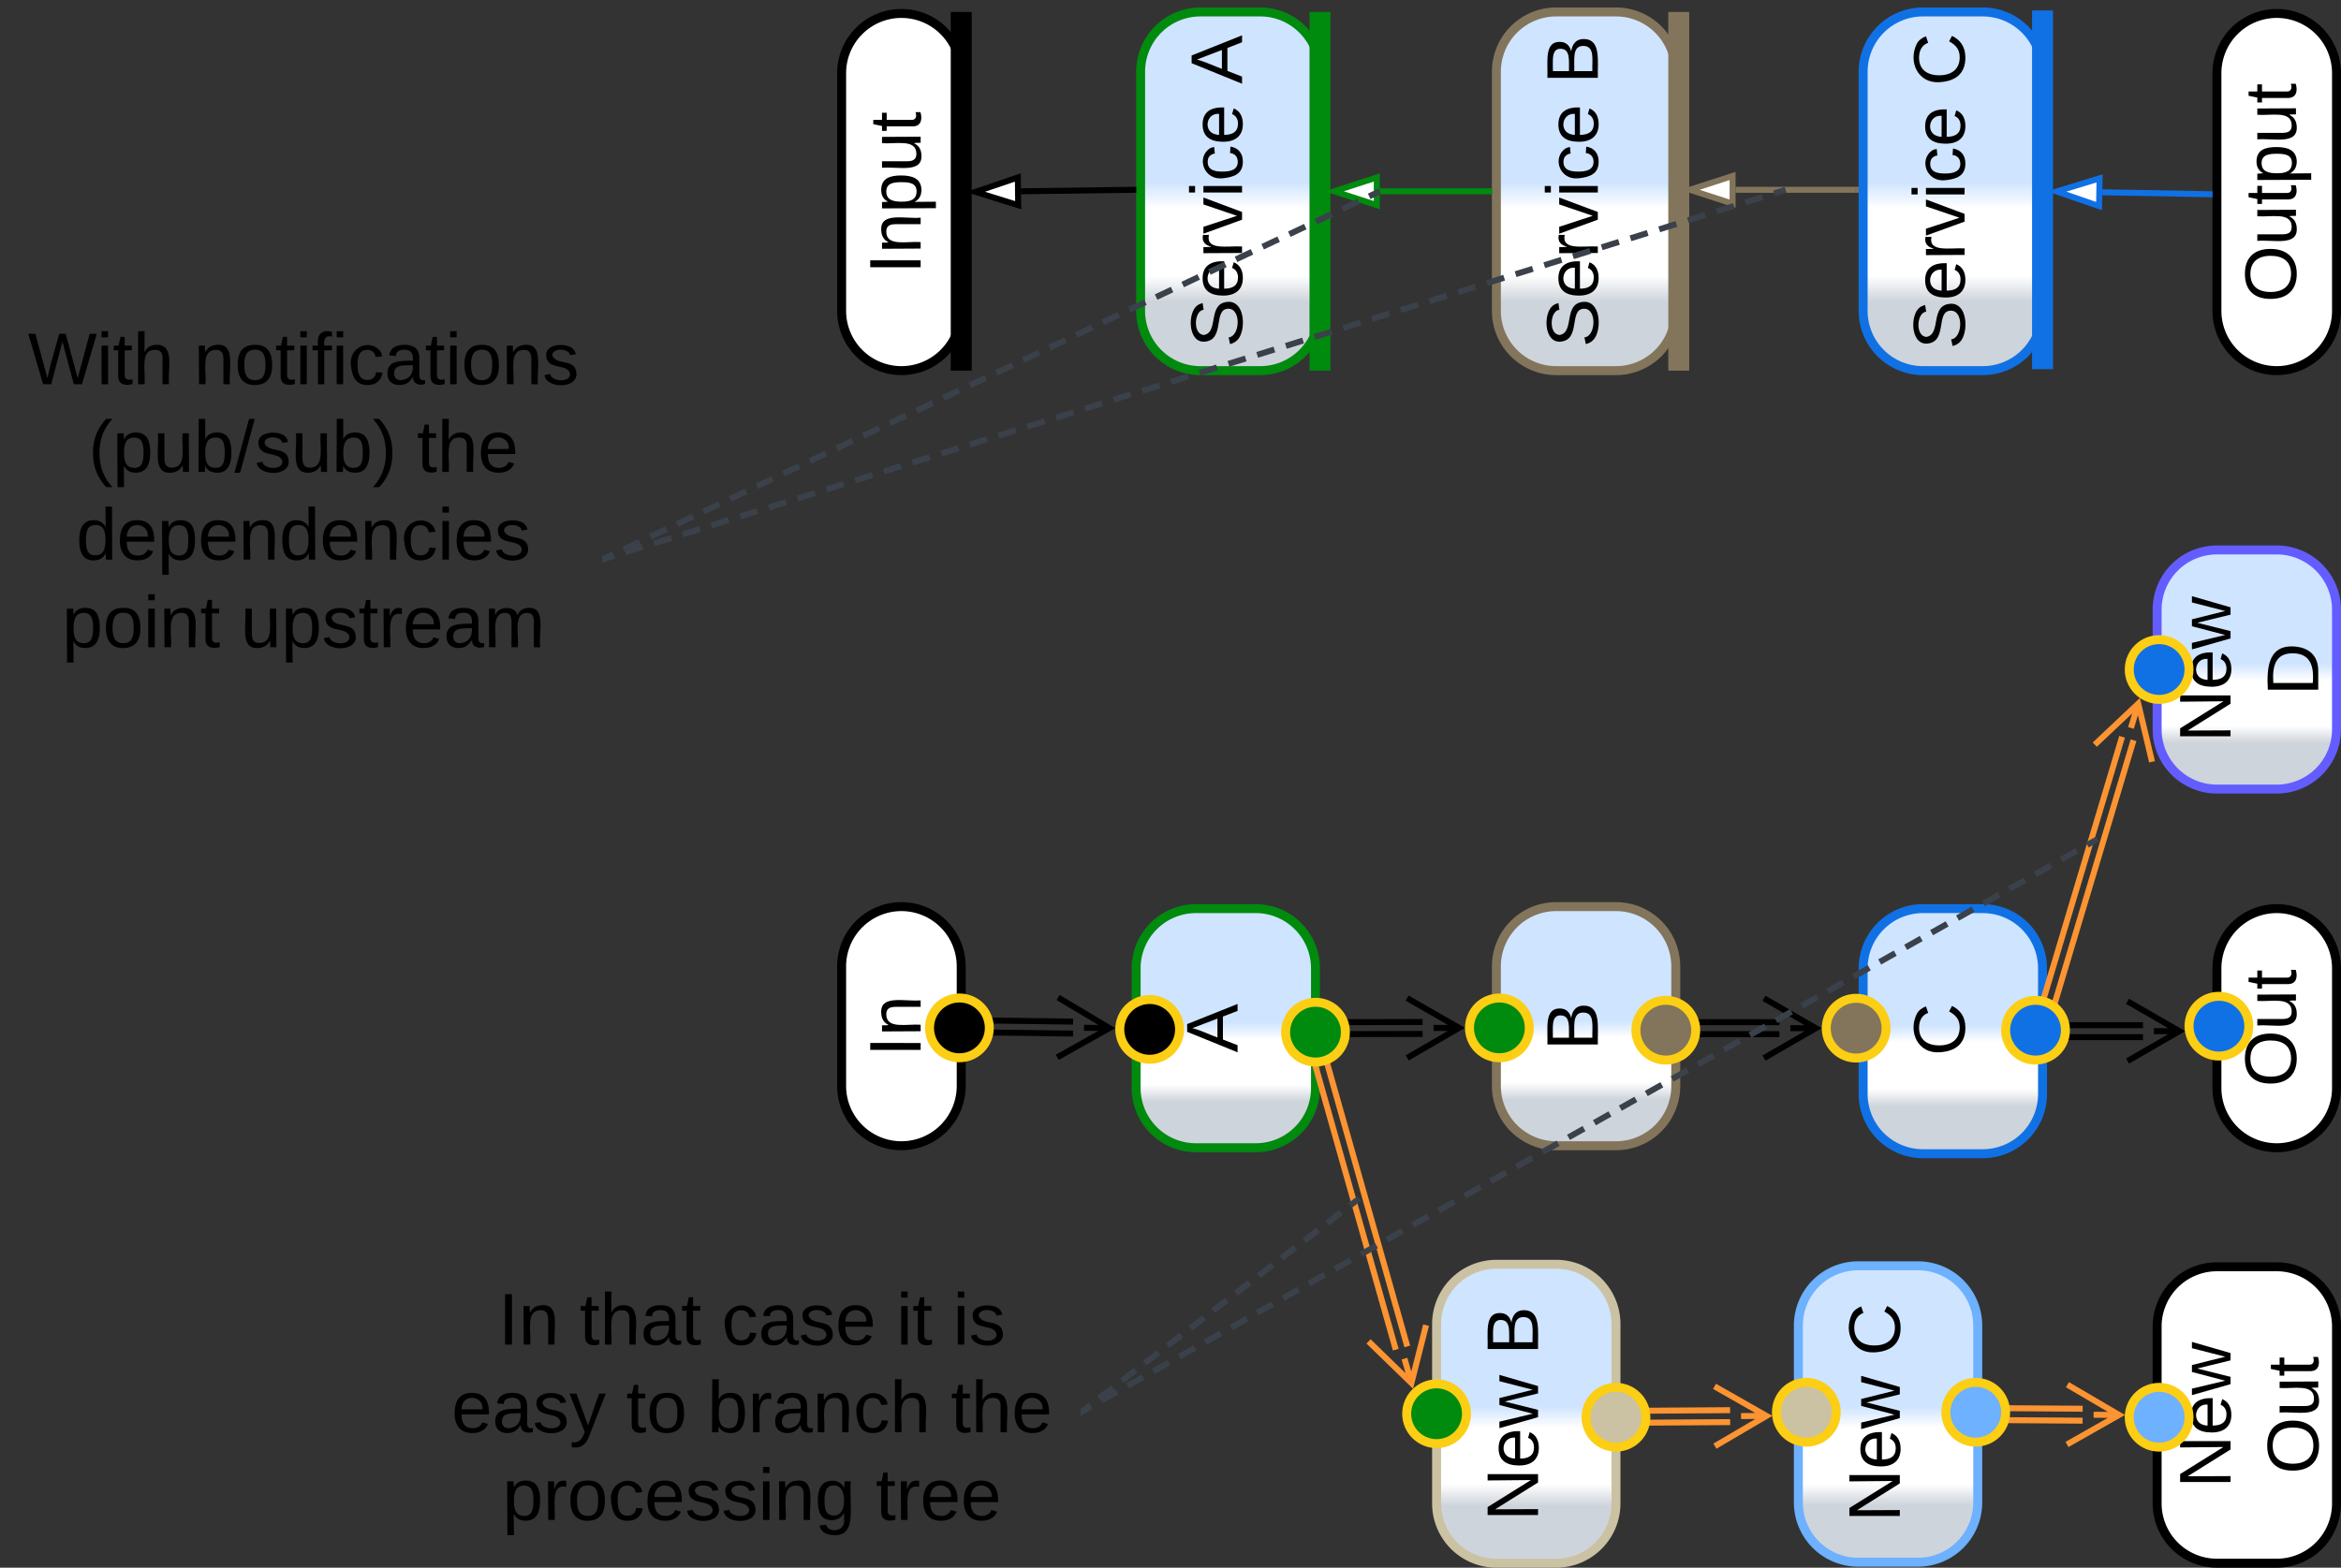 <svg xmlns="http://www.w3.org/2000/svg" xmlns:xlink="http://www.w3.org/1999/xlink" xmlns:lucid="lucid" width="783" height="524.5"><rect width="100%" height="100%" fill="#333333" stroke="none"/><g transform="translate(-138.5 -596)" lucid:page-tab-id="0_0"><path d="M520 620a20 20 0 0 1 20-20h20a20 20 0 0 1 20 20v80a20 20 0 0 1-20 20h-20a20 20 0 0 1-20-20z" stroke="#008a0e" stroke-width="3" fill="url(#a)"/><use xlink:href="#b" transform="matrix(-1.8369701987210297e-16,-1,1,-1.8369701987210297e-16,525,715) translate(2.784 28.931)"/><use xlink:href="#c" transform="matrix(-1.8369701987210297e-16,-1,1,-1.8369701987210297e-16,525,715) translate(90.92 28.931)"/><path d="M639 620a20 20 0 0 1 20-20h20a20 20 0 0 1 20 20v80a20 20 0 0 1-20 20h-20a20 20 0 0 1-20-20z" stroke="#82755b" stroke-width="3" fill="url(#d)"/><use xlink:href="#b" transform="matrix(-1.8369701987210297e-16,-1,1,-1.8369701987210297e-16,644,715) translate(2.784 28.931)"/><use xlink:href="#e" transform="matrix(-1.8369701987210297e-16,-1,1,-1.8369701987210297e-16,644,715) translate(90.92 28.931)"/><path d="M761.67 620a20 20 0 0 1 20-20h20a20 20 0 0 1 20 20v80a20 20 0 0 1-20 20h-20a20 20 0 0 1-20-20z" stroke="#1071e5" stroke-width="3" fill="url(#f)"/><use xlink:href="#b" transform="matrix(-1.8369701987210297e-16,-1,1,-1.8369701987210297e-16,766.667,715) translate(2.139 28.931)"/><use xlink:href="#g" transform="matrix(-1.8369701987210297e-16,-1,1,-1.8369701987210297e-16,766.667,715) translate(90.275 28.931)"/><path d="M480 660l37.5-.5" stroke="#000" stroke-width="2" fill="none"/><path d="M464.74 660.2l14.2-4.82.12 9.27z" stroke="#000" stroke-width="2" fill="#fff"/><path d="M518.5 660.48h-1l-.04-1.94h1.04z" stroke="#000" stroke-width=".05"/><path d="M600 660h36.5" stroke="#008a0e" stroke-width="2" fill="none"/><path d="M584.74 660l14.26-4.63v9.26z" stroke="#008a0e" stroke-width="2" fill="#fff"/><path d="M637.5 660.98h-1.03V659h1.03z" stroke="#008a0e" stroke-width=".05" fill="#008a0e"/><path d="M719 659.5h40.17" stroke="#82755b" stroke-width="2" fill="none"/><path d="M703.74 659.5l14.26-4.63v9.26z" stroke="#82755b" stroke-width="2" fill="#fff"/><path d="M760.17 660.48h-1.03v-1.96h1.03z" stroke="#82755b" stroke-width=".05" fill="#82755b"/><path d="M140 706a6 6 0 0 1 6-6h188a6 6 0 0 1 6 6v108a6 6 0 0 1-6 6H146a6 6 0 0 1-6-6z" stroke="#000" stroke-opacity="0" stroke-width="3" fill="#fff" fill-opacity="0"/><use xlink:href="#h" transform="matrix(1,0,0,1,145,705) translate(2.824 19.556)"/><use xlink:href="#i" transform="matrix(1,0,0,1,145,705) translate(58.367 19.556)"/><use xlink:href="#j" transform="matrix(1,0,0,1,145,705) translate(23.093 48.889)"/><use xlink:href="#k" transform="matrix(1,0,0,1,145,705) translate(132.957 48.889)"/><use xlink:href="#l" transform="matrix(1,0,0,1,145,705) translate(18.985 78.222)"/><use xlink:href="#m" transform="matrix(1,0,0,1,145,705) translate(14.299 107.556)"/><use xlink:href="#n" transform="matrix(1,0,0,1,145,705) translate(73.985 107.556)"/><path d="M280 1024.5a6 6 0 0 1 6-6h208a6 6 0 0 1 6 6v88a6 6 0 0 1-6 6H286a6 6 0 0 1-6-6z" stroke="#000" stroke-opacity="0" stroke-width="3" fill="#fff" fill-opacity="0"/><use xlink:href="#o" transform="matrix(1,0,0,1,285,1023.5) translate(20.191 22.368)"/><use xlink:href="#p" transform="matrix(1,0,0,1,285,1023.5) translate(47.352 22.368)"/><use xlink:href="#q" transform="matrix(1,0,0,1,285,1023.5) translate(94.883 22.368)"/><use xlink:href="#r" transform="matrix(1,0,0,1,285,1023.5) translate(153.278 22.368)"/><use xlink:href="#s" transform="matrix(1,0,0,1,285,1023.5) translate(172.222 22.368)"/><use xlink:href="#t" transform="matrix(1,0,0,1,285,1023.5) translate(4.54 51.701)"/><use xlink:href="#u" transform="matrix(1,0,0,1,285,1023.5) translate(62.935 51.701)"/><use xlink:href="#v" transform="matrix(1,0,0,1,285,1023.5) translate(90.096 51.701)"/><use xlink:href="#k" transform="matrix(1,0,0,1,285,1023.5) translate(171.509 51.701)"/><use xlink:href="#w" transform="matrix(1,0,0,1,285,1023.5) translate(21.583 81.035)"/><use xlink:href="#x" transform="matrix(1,0,0,1,285,1023.5) translate(146.386 81.035)"/><path d="M580 603.5v113M580 603.6V600M580 716.4v3.6" stroke="#008a0e" stroke-width="7" fill="none"/><path d="M700 603.5v113M700 603.6V600M700 716.4v3.6" stroke="#82755b" stroke-width="7" fill="none"/><path d="M821.67 603v113M821.67 603.1v-3.6M821.67 715.9v3.6" stroke="#1071e5" stroke-width="7" fill="none"/><path d="M420 620.5a20 20 0 0 1 20-20 20 20 0 0 1 20 20V700a20 20 0 0 1-20 20 20 20 0 0 1-20-20z" stroke="#000" stroke-width="3" fill="#fff"/><use xlink:href="#y" transform="matrix(-1.8369701987210297e-16,-1,1,-1.8369701987210297e-16,425,715) translate(27.345 21.431)"/><path d="M880 620.5a20 20 0 0 1 20-20 20 20 0 0 1 20 20V700a20 20 0 0 1-20 20 20 20 0 0 1-20-20z" stroke="#000" stroke-width="3" fill="#fff"/><use xlink:href="#z" transform="matrix(-1.8369701987210297e-16,-1,1,-1.8369701987210297e-16,885,715) translate(17.838 21.431)"/><path d="M460 603.5v113M460 603.6V600M460 716.4v3.6" stroke="#000" stroke-width="7" fill="none"/><path d="M841.67 660.33l35.83.65" stroke="#1071e5" stroke-width="2" fill="none"/><path d="M826.4 660.06l14.35-4.38-.17 9.27z" stroke="#1071e5" stroke-width="2" fill="#fff"/><path d="M878.5 660.02v1.95l-1.04-.02.03-1.95z" stroke="#1071e5" stroke-width=".05" fill="#1071e5"/><path d="M340.9 782.74l2.68-1.26m3.56-1.7l5.34-2.52m3.56-1.7l5.34-2.52m3.56-1.7l5.34-2.52m3.57-1.7l5.34-2.52m3.55-1.68l5.34-2.53m3.55-1.7l5.34-2.53m3.56-1.7l5.34-2.52m3.56-1.7l5.34-2.52m3.56-1.68l5.34-2.53m3.56-1.7l5.35-2.52m3.57-1.7l5.34-2.52m3.57-1.7l5.34-2.52m3.57-1.68l5.35-2.53m3.56-1.7l5.34-2.52m3.56-1.7l5.34-2.52m3.56-1.68l5.35-2.53m3.56-1.7l5.33-2.52m3.56-1.7l5.33-2.52m3.56-1.7l5.34-2.52m3.56-1.7l5.34-2.52m3.56-1.7l5.34-2.52m3.56-1.68l5.35-2.53M543 687l5.35-2.53m3.56-1.7l5.35-2.52m3.56-1.7l5.35-2.52m3.57-1.68l5.34-2.53m3.56-1.7l5.34-2.52m3.56-1.7l5.34-2.52m3.56-1.7l2.68-1.25" stroke="#3a414a" stroke-width="2" fill="none"/><path d="M341.34 783.6l-1.34.65v-2.16l.5-.25z" stroke="#3a414a" stroke-width=".05" fill="#3a414a"/><path d="M599.07 660.44l.93-.44M340.95 782.87l2.9-.9m3.83-1.2l5.76-1.8m3.84-1.2l5.77-1.8m3.84-1.2l5.75-1.8m3.84-1.2l5.75-1.8m3.85-1.2l5.76-1.8m3.84-1.2l5.76-1.8m3.85-1.2l5.77-1.8m3.84-1.2l5.78-1.8m3.84-1.22l5.76-1.8m3.84-1.2l5.76-1.8m3.85-1.2l5.76-1.8m3.83-1.2l5.76-1.8m3.84-1.2l5.76-1.8m3.84-1.2l5.76-1.8m3.85-1.2l5.76-1.8m3.85-1.2l5.76-1.8m3.86-1.2l5.76-1.8m3.84-1.2l5.76-1.8m3.85-1.2l5.76-1.8m3.84-1.2l5.76-1.82m3.85-1.2l5.76-1.8m3.84-1.2l5.76-1.8m3.85-1.2l5.75-1.8m3.84-1.2l5.75-1.8m3.85-1.2l5.76-1.8m3.84-1.2l5.76-1.8m3.84-1.2l5.77-1.8m3.84-1.2l5.77-1.8m3.84-1.2l5.78-1.8m3.84-1.2l5.76-1.8m3.84-1.2l5.77-1.82m3.83-1.18l5.76-1.8m3.83-1.2l5.77-1.8m3.84-1.2l5.76-1.8m3.84-1.2l5.77-1.8m3.85-1.2l5.76-1.8m3.85-1.2l5.77-1.82m3.84-1.2l5.76-1.8m3.84-1.2l5.77-1.8m3.84-1.2l5.76-1.8m3.84-1.2l2.88-.9" stroke="#3a414a" stroke-width="2" fill="none"/><path d="M341.27 783.8l-1.27.4v-2.05l.7-.22z" stroke="#3a414a" stroke-width=".05" fill="#3a414a"/><path d="M734.73 659.8l.98-.3" stroke="#3a414a" stroke-width="2" fill="none"/><path d="M619 1039a20 20 0 0 1 20-20h20a20 20 0 0 1 20 20v60a20 20 0 0 1-20 20h-20a20 20 0 0 1-20-20z" stroke="#cbc2a3" stroke-width="3" fill="url(#A)"/><use xlink:href="#B" transform="matrix(-1.8369701987210297e-16,-1,1,-1.8369701987210297e-16,624,1114) translate(9.08 28.931)"/><use xlink:href="#e" transform="matrix(-1.8369701987210297e-16,-1,1,-1.8369701987210297e-16,624,1114) translate(64.623 28.931)"/><path d="M860 1039.83a20 20 0 0 1 20-20h20a20 20 0 0 1 20 20V1099a20 20 0 0 1-20 20h-20a20 20 0 0 1-20-20z" stroke="#000" stroke-width="3" fill="#fff"/><use xlink:href="#C" transform="matrix(-1.8369701987210297e-16,-1,1,-1.8369701987210297e-16,865,1114) translate(20.128 19.556)"/><use xlink:href="#D" transform="matrix(-1.8369701987210297e-16,-1,1,-1.8369701987210297e-16,865,1114) translate(24.814 48.889)"/><path d="M518.5 920a20 20 0 0 1 20-20h20a20 20 0 0 1 20 20v40a20 20 0 0 1-20 20h-20a20 20 0 0 1-20-20z" stroke="#008a0e" stroke-width="3" fill="url(#E)"/><use xlink:href="#F" transform="matrix(-1.8369701987210297e-16,-1,1,-1.8369701987210297e-16,523.5,975) translate(26.852 28.931)"/><path d="M639 919.33a20 20 0 0 1 20-20h20a20 20 0 0 1 20 20v40a20 20 0 0 1-20 20h-20a20 20 0 0 1-20-20z" stroke="#82755b" stroke-width="3" fill="url(#G)"/><use xlink:href="#H" transform="matrix(-1.8369701987210297e-16,-1,1,-1.8369701987210297e-16,644,974.333) translate(26.852 28.931)"/><path d="M761.67 920a20 20 0 0 1 20-20h20a20 20 0 0 1 20 20v42a20 20 0 0 1-20 20h-20a20 20 0 0 1-20-20z" stroke="#1071e5" stroke-width="3" fill="url(#I)"/><use xlink:href="#J" transform="matrix(-1.8369701987210297e-16,-1,1,-1.8369701987210297e-16,766.667,977) translate(27.707 28.931)"/><path d="M462.53 937.35l34.9.46M462.47 941.35l34.92.46" stroke="#000" stroke-width="2" fill="none"/><path d="M462.56 936.37l-.02 1.95h-1.04v-1.96zM462.5 940.37v1.95h-1v-1.96z" stroke="#000" stroke-width=".05"/><path d="M492.4 929.74l17.17 10.23-17.45 9.77m17.45-9.77l-8.5-.1M581 938l33.32-.07M581 942l33.33-.07" stroke="#000" stroke-width="2" fill="none"/><path d="M581.02 938.97H580v-1.95h1.02zM581.03 942.97H580v-1.95h1.03z" stroke="#000" stroke-width=".05"/><path d="M609.15 929.94l17.34 9.96-17.3 10.04m17.3-10.04l-8.5.02M701.5 938h32.16M701.5 942h32.16" stroke="#000" stroke-width="2" fill="none"/><path d="M701.53 938.97h-1.03v-1.95h1.03zM701.53 942.97h-1.03v-1.95h1.03z" stroke="#000" stroke-width=".05"/><path d="M728.5 930l17.32 10-17.32 10m17.32-10h-8.5" stroke="#000" stroke-width="2" fill="none"/><path d="M420 919.33a20 20 0 0 1 20-20 20 20 0 0 1 20 20v40a20 20 0 0 1-20 20 20 20 0 0 1-20-20z" stroke="#000" stroke-width="3" fill="#fff"/><use xlink:href="#K" transform="matrix(-1.8369701987210297e-16,-1,1,-1.8369701987210297e-16,425,974.333) translate(24.82 21.431)"/><path d="M880 920a20 20 0 0 1 20-20 20 20 0 0 1 20 20v40a20 20 0 0 1-20 20 20 20 0 0 1-20-20z" stroke="#000" stroke-width="3" fill="#fff"/><use xlink:href="#L" transform="matrix(-1.8369701987210297e-16,-1,1,-1.8369701987210297e-16,885,975) translate(15.314 21.431)"/><path d="M824.17 939h31.1M824.17 943h31.1" stroke="#000" stroke-width="2" fill="none"/><path d="M824.2 939.98h-1.03V938h1.02zM824.2 943.98h-1.03V942h1.02z" stroke="#000" stroke-width=".05"/><path d="M850.1 931l17.32 10-17.32 10m17.32-10h-8.5" stroke="#000" stroke-width="2" fill="none"/><path d="M582.2 951.08l27 95.4M578.35 952.17l27 95.4" stroke="#fc9432" stroke-width="2" fill="none"/><path d="M583.14 950.84l-1.87.53-1.1-3.87 1.88-.53z" stroke="#fc9432" stroke-width=".05" fill="#fc9432"/><path stroke="#fc9432" stroke-width=".05" fill="#fc9432"/><path d="M615.48 1039.35l-4.9 19.38-14.34-13.94m14.34 13.93l-2.32-8.17" stroke="#fc9432" stroke-width="2" fill="none"/><path d="M740 1039.5a20 20 0 0 1 20-20h20a20 20 0 0 1 20 20v59.17a20 20 0 0 1-20 20h-20a20 20 0 0 1-20-20z" stroke="#6db1ff" stroke-width="3" fill="url(#M)"/><use xlink:href="#B" transform="matrix(-1.8369701987210297e-16,-1,1,-1.8369701987210297e-16,745,1113.667) translate(8.435 28.931)"/><use xlink:href="#g" transform="matrix(-1.8369701987210297e-16,-1,1,-1.8369701987210297e-16,745,1113.667) translate(63.978 28.931)"/><path d="M860 800a20 20 0 0 1 20-20h20a20 20 0 0 1 20 20v40a20 20 0 0 1-20 20h-20a20 20 0 0 1-20-20z" stroke="#635dff" stroke-width="3" fill="url(#N)"/><use xlink:href="#C" transform="matrix(-1.8369701987210297e-16,-1,1,-1.8369701987210297e-16,865,855) translate(10.628 19.556)"/><use xlink:href="#O" transform="matrix(-1.8369701987210297e-16,-1,1,-1.8369701987210297e-16,865,855) translate(26.212 48.889)"/><path d="M681.5 1068.04l35.67-.24M681.5 1072.04l35.7-.24" stroke="#fc9432" stroke-width="2" fill="none"/><path d="M681.52 1069l-1.02.02v-1.95h1zM681.54 1073l-1.04.02v-1.95h1.03z" stroke="#fc9432" stroke-width=".05" fill="#fc9432"/><path d="M711.96 1059.84l17.38 9.88-17.25 10.12m17.24-10.12l-8.5.06M802.5 1067.1l32.6.22M802.5 1071.1l32.58.22" stroke="#fc9432" stroke-width="2" fill="none"/><path d="M802.55 1066.12l-.02 1.95h-1.03v-1.96zM802.52 1070.12v1.95h-1.02v-1.96z" stroke="#fc9432" stroke-width=".05" fill="#fc9432"/><path d="M830 1059.28l17.25 10.12-17.4 9.88m17.4-9.88l-8.5-.06M821.54 931.8l26.74-89.3M825.37 932.95l26.74-89.3" stroke="#fc9432" stroke-width="2" fill="none"/><path stroke="#fc9432" stroke-width=".05" fill="#fc9432"/><path d="M826.3 933.2l-1.14 3.86-1.87-.56 1.14-3.86z" stroke="#fc9432" stroke-width=".05" fill="#fc9432"/><path d="M839.14 845.14l14.54-13.72 4.62 19.46m-4.62-19.46l-2.43 8.14" stroke="#fc9432" stroke-width="2" fill="none"/><path d="M500.8 1067.9l2.28-1.77m3.05-2.34l4.58-3.53m3.06-2.34l4.57-3.52m3.05-2.33l4.58-3.5m3.05-2.36l4.6-3.5m3.04-2.35l4.57-3.5m3.06-2.36l4.58-3.52m3.05-2.35l4.57-3.5m3.04-2.36l4.6-3.5m3.04-2.35l4.58-3.52m3.05-2.34l4.57-3.52m3.05-2.34l4.57-3.52m3.05-2.34l2.3-1.76" stroke="#3a414a" stroke-width="2" fill="none"/><path d="M501.4 1068.65l-1.4 1.08v-2.46l.22-.17z" stroke="#3a414a" stroke-width=".05" fill="#3a414a"/><path d="M592.3 997.6l.8-.63" stroke="#3a414a" stroke-width="2" fill="none"/><path d="M469.4 939.9c0 5.52-4.48 10-10 10s-10-4.48-10-10 4.48-10 10-10 10 4.48 10 10zM533.03 940.4c0 5.52-4.47 10-10 10-5.52 0-10-4.48-10-10s4.48-10 10-10c5.53 0 10 4.48 10 10z" stroke="#fcce14" stroke-width="3"/><path d="M588.5 941.33c0 5.53-4.48 10-10 10s-10-4.47-10-10c0-5.52 4.48-10 10-10s10 4.48 10 10zM650 939.9c0 5.52-4.48 10-10 10s-10-4.48-10-10 4.48-10 10-10 10 4.48 10 10zM629 1069c0 5.52-4.48 10-10 10s-10-4.48-10-10 4.48-10 10-10 10 4.48 10 10z" stroke="#fcce14" stroke-width="3" fill="#008a0e"/><path d="M705.67 940.67c0 5.52-4.48 10-10 10-5.53 0-10-4.48-10-10 0-5.53 4.47-10 10-10 5.52 0 10 4.47 10 10zM769.33 940c0 5.52-4.47 10-10 10-5.52 0-10-4.48-10-10s4.48-10 10-10c5.53 0 10 4.48 10 10z" stroke="#fcce14" stroke-width="3" fill="#82755b"/><path d="M829.33 940.67c0 5.52-4.47 10-10 10-5.52 0-10-4.48-10-10 0-5.53 4.48-10 10-10 5.53 0 10 4.47 10 10zM890.67 939.33c0 5.53-4.48 10-10 10-5.53 0-10-4.47-10-10 0-5.52 4.47-10 10-10 5.52 0 10 4.48 10 10zM870.67 820c0 5.52-4.48 10-10 10-5.53 0-10-4.48-10-10s4.47-10 10-10c5.52 0 10 4.48 10 10z" stroke="#fcce14" stroke-width="3" fill="#1071e5"/><path d="M500.87 1068l2.6-1.46m3.47-1.96l5.2-2.93m3.48-1.96l5.2-2.94m3.48-1.96l5.2-2.93m3.47-1.96l5.2-2.93m3.48-1.95l5.2-2.94m3.48-1.95l5.2-2.94m3.47-1.97l5.2-2.93m3.48-1.96l5.2-2.93m3.47-1.95l5.2-2.94m3.48-1.94l5.2-2.94m3.48-1.95l5.2-2.94m3.48-1.96l5.2-2.93m3.48-1.96l5.2-2.93m3.48-1.96l5.2-2.95m3.47-1.95l5.22-2.94m3.47-1.95l5.2-2.93m3.46-1.95l5.2-2.94m3.48-1.96l5.2-2.93m3.48-1.97l5.2-2.93m3.47-1.96l5.2-2.94m3.47-1.95l5.2-2.94m3.48-1.94l5.2-2.94m3.47-1.96l5.2-2.93m3.48-1.96l5.2-2.93m3.47-1.96l5.2-2.93m3.48-1.96l5.2-2.95m3.48-1.95l5.2-2.94m3.47-1.96l5.2-2.93m3.48-1.96l5.2-2.92m3.47-1.96l5.2-2.94m3.48-1.95l5.2-2.94m3.48-1.96l5.2-2.94m3.48-1.96l5.2-2.93m3.48-1.95l5.2-2.93m3.48-1.96l5.2-2.93m3.47-1.96l5.22-2.94m3.47-1.95l5.2-2.94m3.46-1.95l5.2-2.95m3.48-1.96l2.6-1.47" stroke="#3a414a" stroke-width="2" fill="none"/><path d="M501.37 1068.85l-1.37.77v-2.24l.4-.23z" stroke="#3a414a" stroke-width=".05" fill="#3a414a"/><path d="M839.22 877.24l.9-.5" stroke="#3a414a" stroke-width="2" fill="none"/><path d="M689 1070.17c0 5.52-4.48 10-10 10s-10-4.48-10-10c0-5.53 4.48-10 10-10s10 4.47 10 10zM752.67 1068.5c0 5.52-4.48 10-10 10-5.53 0-10-4.48-10-10s4.47-10 10-10c5.52 0 10 4.48 10 10z" stroke="#fcce14" stroke-width="3" fill="#cbc2a3"/><path d="M809.33 1068.5c0 5.52-4.47 10-10 10-5.52 0-10-4.48-10-10s4.48-10 10-10c5.53 0 10 4.48 10 10zM870.67 1070.17c0 5.52-4.48 10-10 10-5.53 0-10-4.48-10-10 0-5.53 4.47-10 10-10 5.52 0 10 4.47 10 10z" stroke="#fcce14" stroke-width="3" fill="#6db1ff"/><defs><linearGradient gradientUnits="userSpaceOnUse" id="a" x1="520" y1="720" x2="520" y2="600"><stop offset="19.2%" stop-color="#ced4db"/><stop offset="26.45%" stop-color="#fff"/><stop offset="45.29%" stop-color="#fff"/><stop offset="52.54%" stop-color="#cfe4ff"/></linearGradient><path d="M185-189c-5-48-123-54-124 2 14 75 158 14 163 119 3 78-121 87-175 55-17-10-28-26-33-46l33-7c5 56 141 63 141-1 0-78-155-14-162-118-5-82 145-84 179-34 5 7 8 16 11 25" id="P"/><path d="M100-194c63 0 86 42 84 106H49c0 40 14 67 53 68 26 1 43-12 49-29l28 8c-11 28-37 45-77 45C44 4 14-33 15-96c1-61 26-98 85-98zm52 81c6-60-76-77-97-28-3 7-6 17-6 28h103" id="Q"/><path d="M114-163C36-179 61-72 57 0H25l-1-190h30c1 12-1 29 2 39 6-27 23-49 58-41v29" id="R"/><path d="M108 0H70L1-190h34L89-25l56-165h34" id="S"/><path d="M24-231v-30h32v30H24zM24 0v-190h32V0H24" id="T"/><path d="M96-169c-40 0-48 33-48 73s9 75 48 75c24 0 41-14 43-38l32 2c-6 37-31 61-74 61-59 0-76-41-82-99-10-93 101-131 147-64 4 7 5 14 7 22l-32 3c-4-21-16-35-41-35" id="U"/><g id="b"><use transform="matrix(0.068,0,0,0.068,0,0)" xlink:href="#P"/><use transform="matrix(0.068,0,0,0.068,16.296,0)" xlink:href="#Q"/><use transform="matrix(0.068,0,0,0.068,29.877,0)" xlink:href="#R"/><use transform="matrix(0.068,0,0,0.068,37.957,0)" xlink:href="#S"/><use transform="matrix(0.068,0,0,0.068,50.179,0)" xlink:href="#T"/><use transform="matrix(0.068,0,0,0.068,55.543,0)" xlink:href="#U"/><use transform="matrix(0.068,0,0,0.068,67.765,0)" xlink:href="#Q"/></g><path d="M205 0l-28-72H64L36 0H1l101-248h38L239 0h-34zm-38-99l-47-123c-12 45-31 82-46 123h93" id="V"/><use transform="matrix(0.068,0,0,0.068,0,0)" xlink:href="#V" id="c"/><linearGradient gradientUnits="userSpaceOnUse" id="d" x1="639" y1="720" x2="639" y2="600"><stop offset="19.2%" stop-color="#ced4db"/><stop offset="26.45%" stop-color="#fff"/><stop offset="45.29%" stop-color="#fff"/><stop offset="52.54%" stop-color="#cfe4ff"/></linearGradient><path d="M160-131c35 5 61 23 61 61C221 17 115-2 30 0v-248c76 3 177-17 177 60 0 33-19 50-47 57zm-97-11c50-1 110 9 110-42 0-47-63-36-110-37v79zm0 115c55-2 124 14 124-45 0-56-70-42-124-44v89" id="W"/><use transform="matrix(0.068,0,0,0.068,0,0)" xlink:href="#W" id="e"/><linearGradient gradientUnits="userSpaceOnUse" id="f" x1="761.67" y1="720" x2="761.67" y2="600"><stop offset="19.2%" stop-color="#ced4db"/><stop offset="26.45%" stop-color="#fff"/><stop offset="45.29%" stop-color="#fff"/><stop offset="52.54%" stop-color="#cfe4ff"/></linearGradient><path d="M212-179c-10-28-35-45-73-45-59 0-87 40-87 99 0 60 29 101 89 101 43 0 62-24 78-52l27 14C228-24 195 4 139 4 59 4 22-46 18-125c-6-104 99-153 187-111 19 9 31 26 39 46" id="X"/><use transform="matrix(0.068,0,0,0.068,0,0)" xlink:href="#X" id="g"/><path d="M266 0h-40l-56-210L115 0H75L2-248h35L96-30l15-64 43-154h32l59 218 59-218h35" id="Y"/><path d="M59-47c-2 24 18 29 38 22v24C64 9 27 4 27-40v-127H5v-23h24l9-43h21v43h35v23H59v120" id="Z"/><path d="M106-169C34-169 62-67 57 0H25v-261h32l-1 103c12-21 28-36 61-36 89 0 53 116 60 194h-32v-121c2-32-8-49-39-48" id="aa"/><g id="h"><use transform="matrix(0.068,0,0,0.068,0,0)" xlink:href="#Y"/><use transform="matrix(0.068,0,0,0.068,23.019,0)" xlink:href="#T"/><use transform="matrix(0.068,0,0,0.068,28.383,0)" xlink:href="#Z"/><use transform="matrix(0.068,0,0,0.068,35.173,0)" xlink:href="#aa"/></g><path d="M117-194c89-4 53 116 60 194h-32v-121c0-31-8-49-39-48C34-167 62-67 57 0H25l-1-190h30c1 10-1 24 2 32 11-22 29-35 61-36" id="ab"/><path d="M100-194c62-1 85 37 85 99 1 63-27 99-86 99S16-35 15-95c0-66 28-99 85-99zM99-20c44 1 53-31 53-75 0-43-8-75-51-75s-53 32-53 75 10 74 51 75" id="ac"/><path d="M101-234c-31-9-42 10-38 44h38v23H63V0H32v-167H5v-23h27c-7-52 17-82 69-68v24" id="ad"/><path d="M141-36C126-15 110 5 73 4 37 3 15-17 15-53c-1-64 63-63 125-63 3-35-9-54-41-54-24 1-41 7-42 31l-33-3c5-37 33-52 76-52 45 0 72 20 72 64v82c-1 20 7 32 28 27v20c-31 9-61-2-59-35zM48-53c0 20 12 33 32 33 41-3 63-29 60-74-43 2-92-5-92 41" id="ae"/><path d="M135-143c-3-34-86-38-87 0 15 53 115 12 119 90S17 21 10-45l28-5c4 36 97 45 98 0-10-56-113-15-118-90-4-57 82-63 122-42 12 7 21 19 24 35" id="af"/><g id="i"><use transform="matrix(0.068,0,0,0.068,0,0)" xlink:href="#ab"/><use transform="matrix(0.068,0,0,0.068,13.58,0)" xlink:href="#ac"/><use transform="matrix(0.068,0,0,0.068,27.16,0)" xlink:href="#Z"/><use transform="matrix(0.068,0,0,0.068,33.951,0)" xlink:href="#T"/><use transform="matrix(0.068,0,0,0.068,39.315,0)" xlink:href="#ad"/><use transform="matrix(0.068,0,0,0.068,46.105,0)" xlink:href="#T"/><use transform="matrix(0.068,0,0,0.068,51.469,0)" xlink:href="#U"/><use transform="matrix(0.068,0,0,0.068,63.691,0)" xlink:href="#ae"/><use transform="matrix(0.068,0,0,0.068,77.272,0)" xlink:href="#Z"/><use transform="matrix(0.068,0,0,0.068,84.062,0)" xlink:href="#T"/><use transform="matrix(0.068,0,0,0.068,89.426,0)" xlink:href="#ac"/><use transform="matrix(0.068,0,0,0.068,103.006,0)" xlink:href="#ab"/><use transform="matrix(0.068,0,0,0.068,116.586,0)" xlink:href="#af"/></g><path d="M87 75C49 33 22-17 22-94c0-76 28-126 65-167h31c-38 41-64 92-64 168S80 34 118 75H87" id="ag"/><path d="M115-194c55 1 70 41 70 98S169 2 115 4C84 4 66-9 55-30l1 105H24l-1-265h31l2 30c10-21 28-34 59-34zm-8 174c40 0 45-34 45-75s-6-73-45-74c-42 0-51 32-51 76 0 43 10 73 51 73" id="ah"/><path d="M84 4C-5 8 30-112 23-190h32v120c0 31 7 50 39 49 72-2 45-101 50-169h31l1 190h-30c-1-10 1-25-2-33-11 22-28 36-60 37" id="ai"/><path d="M115-194c53 0 69 39 70 98 0 66-23 100-70 100C84 3 66-7 56-30L54 0H23l1-261h32v101c10-23 28-34 59-34zm-8 174c40 0 45-34 45-75 0-40-5-75-45-74-42 0-51 32-51 76 0 43 10 73 51 73" id="aj"/><path d="M0 4l72-265h28L28 4H0" id="ak"/><path d="M33-261c38 41 65 92 65 168S71 34 33 75H2C39 34 66-17 66-93S39-220 2-261h31" id="al"/><g id="j"><use transform="matrix(0.068,0,0,0.068,0,0)" xlink:href="#ag"/><use transform="matrix(0.068,0,0,0.068,8.08,0)" xlink:href="#ah"/><use transform="matrix(0.068,0,0,0.068,21.66,0)" xlink:href="#ai"/><use transform="matrix(0.068,0,0,0.068,35.241,0)" xlink:href="#aj"/><use transform="matrix(0.068,0,0,0.068,48.821,0)" xlink:href="#ak"/><use transform="matrix(0.068,0,0,0.068,55.611,0)" xlink:href="#af"/><use transform="matrix(0.068,0,0,0.068,67.833,0)" xlink:href="#ai"/><use transform="matrix(0.068,0,0,0.068,81.414,0)" xlink:href="#aj"/><use transform="matrix(0.068,0,0,0.068,94.994,0)" xlink:href="#al"/></g><g id="k"><use transform="matrix(0.068,0,0,0.068,0,0)" xlink:href="#Z"/><use transform="matrix(0.068,0,0,0.068,6.79,0)" xlink:href="#aa"/><use transform="matrix(0.068,0,0,0.068,20.37,0)" xlink:href="#Q"/></g><path d="M85-194c31 0 48 13 60 33l-1-100h32l1 261h-30c-2-10 0-23-3-31C134-8 116 4 85 4 32 4 16-35 15-94c0-66 23-100 70-100zm9 24c-40 0-46 34-46 75 0 40 6 74 45 74 42 0 51-32 51-76 0-42-9-74-50-73" id="am"/><g id="l"><use transform="matrix(0.068,0,0,0.068,0,0)" xlink:href="#am"/><use transform="matrix(0.068,0,0,0.068,13.58,0)" xlink:href="#Q"/><use transform="matrix(0.068,0,0,0.068,27.16,0)" xlink:href="#ah"/><use transform="matrix(0.068,0,0,0.068,40.741,0)" xlink:href="#Q"/><use transform="matrix(0.068,0,0,0.068,54.321,0)" xlink:href="#ab"/><use transform="matrix(0.068,0,0,0.068,67.901,0)" xlink:href="#am"/><use transform="matrix(0.068,0,0,0.068,81.481,0)" xlink:href="#Q"/><use transform="matrix(0.068,0,0,0.068,95.062,0)" xlink:href="#ab"/><use transform="matrix(0.068,0,0,0.068,108.642,0)" xlink:href="#U"/><use transform="matrix(0.068,0,0,0.068,120.864,0)" xlink:href="#T"/><use transform="matrix(0.068,0,0,0.068,126.228,0)" xlink:href="#Q"/><use transform="matrix(0.068,0,0,0.068,139.809,0)" xlink:href="#af"/></g><g id="m"><use transform="matrix(0.068,0,0,0.068,0,0)" xlink:href="#ah"/><use transform="matrix(0.068,0,0,0.068,13.58,0)" xlink:href="#ac"/><use transform="matrix(0.068,0,0,0.068,27.16,0)" xlink:href="#T"/><use transform="matrix(0.068,0,0,0.068,32.525,0)" xlink:href="#ab"/><use transform="matrix(0.068,0,0,0.068,46.105,0)" xlink:href="#Z"/></g><path d="M210-169c-67 3-38 105-44 169h-31v-121c0-29-5-50-35-48C34-165 62-65 56 0H25l-1-190h30c1 10-1 24 2 32 10-44 99-50 107 0 11-21 27-35 58-36 85-2 47 119 55 194h-31v-121c0-29-5-49-35-48" id="an"/><g id="n"><use transform="matrix(0.068,0,0,0.068,0,0)" xlink:href="#ai"/><use transform="matrix(0.068,0,0,0.068,13.58,0)" xlink:href="#ah"/><use transform="matrix(0.068,0,0,0.068,27.16,0)" xlink:href="#af"/><use transform="matrix(0.068,0,0,0.068,39.383,0)" xlink:href="#Z"/><use transform="matrix(0.068,0,0,0.068,46.173,0)" xlink:href="#R"/><use transform="matrix(0.068,0,0,0.068,54.253,0)" xlink:href="#Q"/><use transform="matrix(0.068,0,0,0.068,67.833,0)" xlink:href="#ae"/><use transform="matrix(0.068,0,0,0.068,81.414,0)" xlink:href="#an"/></g><path d="M33 0v-248h34V0H33" id="ao"/><g id="o"><use transform="matrix(0.068,0,0,0.068,0,0)" xlink:href="#ao"/><use transform="matrix(0.068,0,0,0.068,6.79,0)" xlink:href="#ab"/></g><g id="p"><use transform="matrix(0.068,0,0,0.068,0,0)" xlink:href="#Z"/><use transform="matrix(0.068,0,0,0.068,6.79,0)" xlink:href="#aa"/><use transform="matrix(0.068,0,0,0.068,20.37,0)" xlink:href="#ae"/><use transform="matrix(0.068,0,0,0.068,33.951,0)" xlink:href="#Z"/></g><g id="q"><use transform="matrix(0.068,0,0,0.068,0,0)" xlink:href="#U"/><use transform="matrix(0.068,0,0,0.068,12.222,0)" xlink:href="#ae"/><use transform="matrix(0.068,0,0,0.068,25.802,0)" xlink:href="#af"/><use transform="matrix(0.068,0,0,0.068,38.025,0)" xlink:href="#Q"/></g><g id="r"><use transform="matrix(0.068,0,0,0.068,0,0)" xlink:href="#T"/><use transform="matrix(0.068,0,0,0.068,5.364,0)" xlink:href="#Z"/></g><g id="s"><use transform="matrix(0.068,0,0,0.068,0,0)" xlink:href="#T"/><use transform="matrix(0.068,0,0,0.068,5.364,0)" xlink:href="#af"/></g><path d="M179-190L93 31C79 59 56 82 12 73V49c39 6 53-20 64-50L1-190h34L92-34l54-156h33" id="ap"/><g id="t"><use transform="matrix(0.068,0,0,0.068,0,0)" xlink:href="#Q"/><use transform="matrix(0.068,0,0,0.068,13.58,0)" xlink:href="#ae"/><use transform="matrix(0.068,0,0,0.068,27.16,0)" xlink:href="#af"/><use transform="matrix(0.068,0,0,0.068,39.383,0)" xlink:href="#ap"/></g><g id="u"><use transform="matrix(0.068,0,0,0.068,0,0)" xlink:href="#Z"/><use transform="matrix(0.068,0,0,0.068,6.79,0)" xlink:href="#ac"/></g><g id="v"><use transform="matrix(0.068,0,0,0.068,0,0)" xlink:href="#aj"/><use transform="matrix(0.068,0,0,0.068,13.58,0)" xlink:href="#R"/><use transform="matrix(0.068,0,0,0.068,21.66,0)" xlink:href="#ae"/><use transform="matrix(0.068,0,0,0.068,35.241,0)" xlink:href="#ab"/><use transform="matrix(0.068,0,0,0.068,48.821,0)" xlink:href="#U"/><use transform="matrix(0.068,0,0,0.068,61.043,0)" xlink:href="#aa"/></g><path d="M177-190C167-65 218 103 67 71c-23-6-38-20-44-43l32-5c15 47 100 32 89-28v-30C133-14 115 1 83 1 29 1 15-40 15-95c0-56 16-97 71-98 29-1 48 16 59 35 1-10 0-23 2-32h30zM94-22c36 0 50-32 50-73 0-42-14-75-50-75-39 0-46 34-46 75s6 73 46 73" id="aq"/><g id="w"><use transform="matrix(0.068,0,0,0.068,0,0)" xlink:href="#ah"/><use transform="matrix(0.068,0,0,0.068,13.58,0)" xlink:href="#R"/><use transform="matrix(0.068,0,0,0.068,21.66,0)" xlink:href="#ac"/><use transform="matrix(0.068,0,0,0.068,35.241,0)" xlink:href="#U"/><use transform="matrix(0.068,0,0,0.068,47.463,0)" xlink:href="#Q"/><use transform="matrix(0.068,0,0,0.068,61.043,0)" xlink:href="#af"/><use transform="matrix(0.068,0,0,0.068,73.265,0)" xlink:href="#af"/><use transform="matrix(0.068,0,0,0.068,85.488,0)" xlink:href="#T"/><use transform="matrix(0.068,0,0,0.068,90.852,0)" xlink:href="#ab"/><use transform="matrix(0.068,0,0,0.068,104.432,0)" xlink:href="#aq"/></g><g id="x"><use transform="matrix(0.068,0,0,0.068,0,0)" xlink:href="#Z"/><use transform="matrix(0.068,0,0,0.068,6.79,0)" xlink:href="#R"/><use transform="matrix(0.068,0,0,0.068,14.87,0)" xlink:href="#Q"/><use transform="matrix(0.068,0,0,0.068,28.451,0)" xlink:href="#Q"/></g><g id="y"><use transform="matrix(0.068,0,0,0.068,0,0)" xlink:href="#ao"/><use transform="matrix(0.068,0,0,0.068,6.79,0)" xlink:href="#ab"/><use transform="matrix(0.068,0,0,0.068,20.37,0)" xlink:href="#ah"/><use transform="matrix(0.068,0,0,0.068,33.951,0)" xlink:href="#ai"/><use transform="matrix(0.068,0,0,0.068,47.531,0)" xlink:href="#Z"/></g><path d="M140-251c81 0 123 46 123 126C263-46 219 4 140 4 59 4 17-45 17-125s42-126 123-126zm0 227c63 0 89-41 89-101s-29-99-89-99c-61 0-89 39-89 99S79-25 140-24" id="ar"/><g id="z"><use transform="matrix(0.068,0,0,0.068,0,0)" xlink:href="#ar"/><use transform="matrix(0.068,0,0,0.068,19.012,0)" xlink:href="#ai"/><use transform="matrix(0.068,0,0,0.068,32.593,0)" xlink:href="#Z"/><use transform="matrix(0.068,0,0,0.068,39.383,0)" xlink:href="#ah"/><use transform="matrix(0.068,0,0,0.068,52.963,0)" xlink:href="#ai"/><use transform="matrix(0.068,0,0,0.068,66.543,0)" xlink:href="#Z"/></g><linearGradient gradientUnits="userSpaceOnUse" id="A" x1="619" y1="1119" x2="619" y2="1019"><stop offset="19.2%" stop-color="#ced4db"/><stop offset="26.45%" stop-color="#fff"/><stop offset="45.29%" stop-color="#fff"/><stop offset="52.54%" stop-color="#cfe4ff"/></linearGradient><path d="M190 0L58-211 59 0H30v-248h39L202-35l-2-213h31V0h-41" id="as"/><path d="M206 0h-36l-40-164L89 0H53L-1-190h32L70-26l43-164h34l41 164 42-164h31" id="at"/><g id="B"><use transform="matrix(0.068,0,0,0.068,0,0)" xlink:href="#as"/><use transform="matrix(0.068,0,0,0.068,17.586,0)" xlink:href="#Q"/><use transform="matrix(0.068,0,0,0.068,31.167,0)" xlink:href="#at"/></g><g id="C"><use transform="matrix(0.068,0,0,0.068,0,0)" xlink:href="#as"/><use transform="matrix(0.068,0,0,0.068,17.586,0)" xlink:href="#Q"/><use transform="matrix(0.068,0,0,0.068,31.167,0)" xlink:href="#at"/></g><g id="D"><use transform="matrix(0.068,0,0,0.068,0,0)" xlink:href="#ar"/><use transform="matrix(0.068,0,0,0.068,19.012,0)" xlink:href="#ai"/><use transform="matrix(0.068,0,0,0.068,32.593,0)" xlink:href="#Z"/></g><linearGradient gradientUnits="userSpaceOnUse" id="E" x1="518.5" y1="980" x2="518.5" y2="900"><stop offset="19.2%" stop-color="#ced4db"/><stop offset="26.45%" stop-color="#fff"/><stop offset="45.29%" stop-color="#fff"/><stop offset="52.54%" stop-color="#cfe4ff"/></linearGradient><use transform="matrix(0.068,0,0,0.068,0,0)" xlink:href="#V" id="F"/><linearGradient gradientUnits="userSpaceOnUse" id="G" x1="639" y1="979.33" x2="639" y2="899.33"><stop offset="19.2%" stop-color="#ced4db"/><stop offset="26.45%" stop-color="#fff"/><stop offset="45.29%" stop-color="#fff"/><stop offset="52.54%" stop-color="#cfe4ff"/></linearGradient><use transform="matrix(0.068,0,0,0.068,0,0)" xlink:href="#W" id="H"/><linearGradient gradientUnits="userSpaceOnUse" id="I" x1="761.67" y1="982" x2="761.67" y2="900"><stop offset="19.2%" stop-color="#ced4db"/><stop offset="26.45%" stop-color="#fff"/><stop offset="45.29%" stop-color="#fff"/><stop offset="52.54%" stop-color="#cfe4ff"/></linearGradient><use transform="matrix(0.068,0,0,0.068,0,0)" xlink:href="#X" id="J"/><g id="K"><use transform="matrix(0.068,0,0,0.068,0,0)" xlink:href="#ao"/><use transform="matrix(0.068,0,0,0.068,6.79,0)" xlink:href="#ab"/></g><g id="L"><use transform="matrix(0.068,0,0,0.068,0,0)" xlink:href="#ar"/><use transform="matrix(0.068,0,0,0.068,19.012,0)" xlink:href="#ai"/><use transform="matrix(0.068,0,0,0.068,32.593,0)" xlink:href="#Z"/></g><linearGradient gradientUnits="userSpaceOnUse" id="M" x1="740" y1="1118.67" x2="740" y2="1019.5"><stop offset="19.2%" stop-color="#ced4db"/><stop offset="26.45%" stop-color="#fff"/><stop offset="45.29%" stop-color="#fff"/><stop offset="52.54%" stop-color="#cfe4ff"/></linearGradient><linearGradient gradientUnits="userSpaceOnUse" id="N" x1="860" y1="860" x2="860" y2="780"><stop offset="19.2%" stop-color="#ced4db"/><stop offset="26.45%" stop-color="#fff"/><stop offset="45.29%" stop-color="#fff"/><stop offset="52.54%" stop-color="#cfe4ff"/></linearGradient><path d="M30-248c118-7 216 8 213 122C240-48 200 0 122 0H30v-248zM63-27c89 8 146-16 146-99s-60-101-146-95v194" id="au"/><use transform="matrix(0.068,0,0,0.068,0,0)" xlink:href="#au" id="O"/></defs></g></svg>
